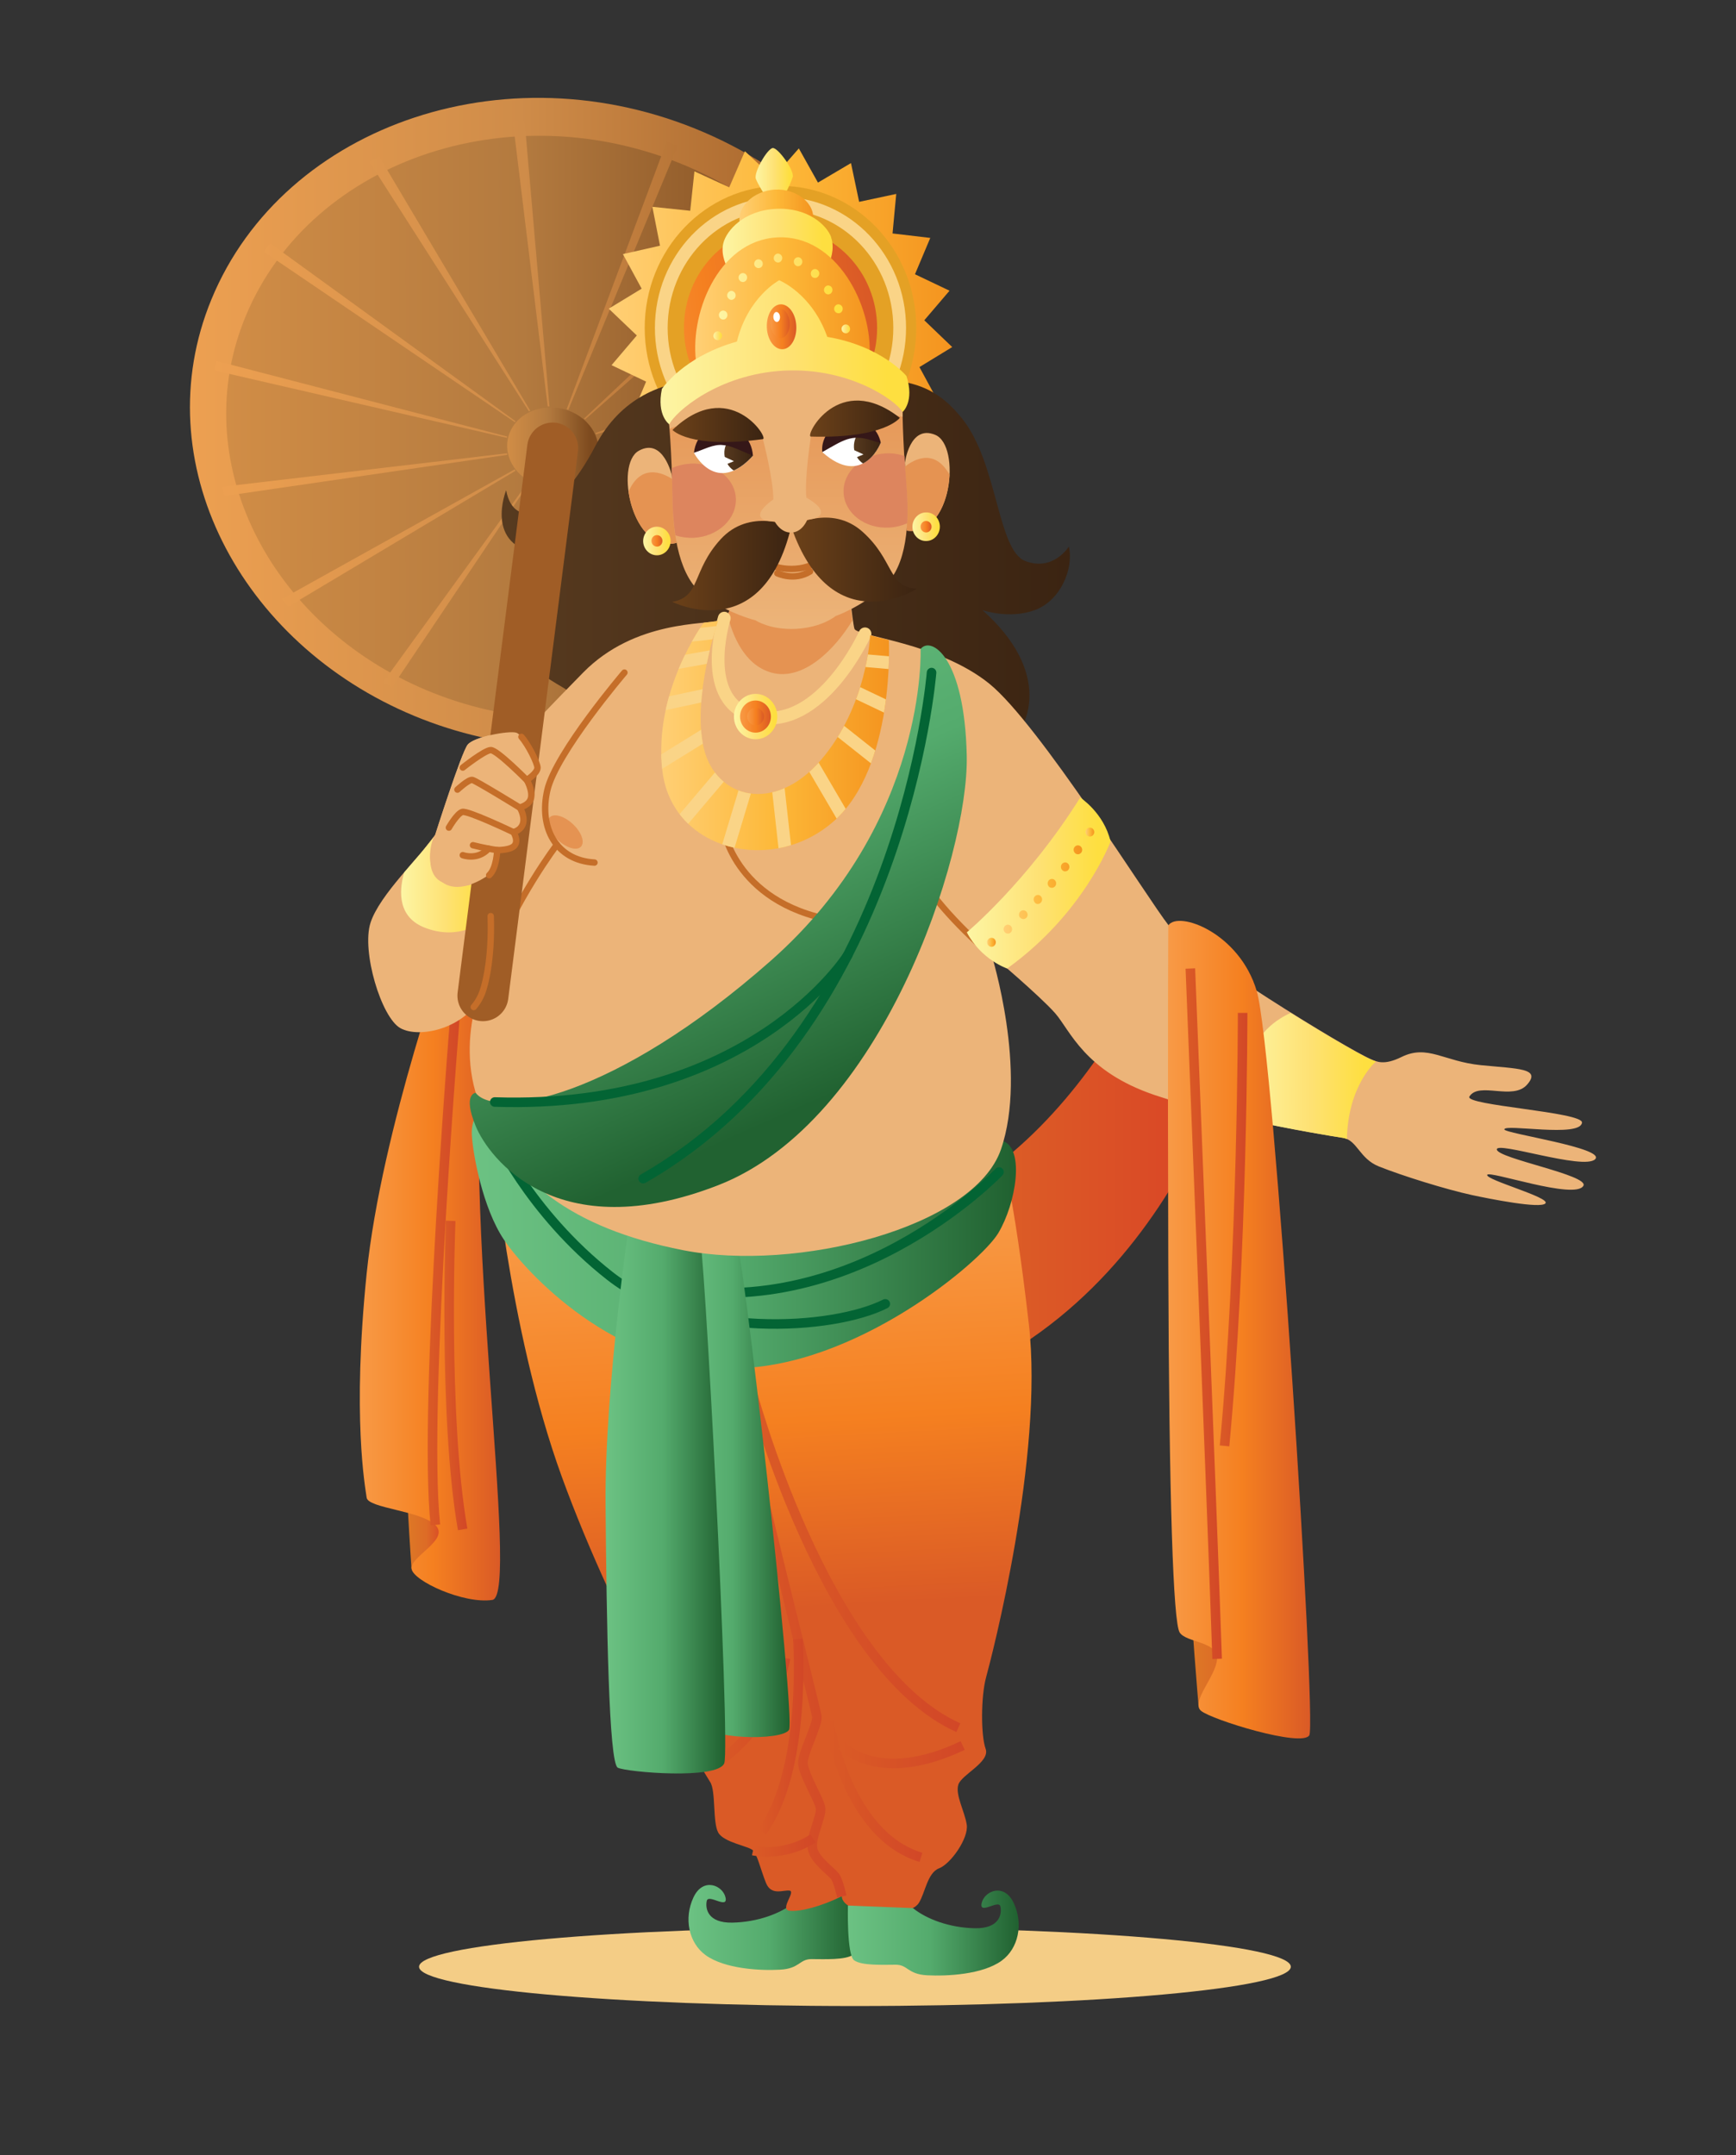 <?xml version="1.0" encoding="UTF-8"?>
<svg id="Layer_1" data-name="Layer 1" xmlns="http://www.w3.org/2000/svg" xmlns:xlink="http://www.w3.org/1999/xlink" viewBox="0 0 136.17 169.04">
  <rect x="0" y="0" width="136.17" height="169.04" fill="#333333" stroke="none"/>
  <defs>
    <style>
      .cls-1, .cls-2, .cls-3, .cls-4, .cls-5, .cls-6, .cls-7, .cls-8, .cls-9, .cls-10, .cls-11, .cls-12, .cls-13, .cls-14, .cls-15, .cls-16, .cls-17, .cls-18, .cls-19 {
        fill: none;
      }

      .cls-2, .cls-3, .cls-5, .cls-8 {
        stroke-linecap: round;
        stroke-linejoin: round;
      }

      .cls-2, .cls-7 {
        stroke: #fad487;
      }

      .cls-3 {
        stroke: #036434;
      }

      .cls-3, .cls-4, .cls-9, .cls-10, .cls-11, .cls-12, .cls-13, .cls-14, .cls-15, .cls-16, .cls-17, .cls-18 {
        stroke-width: .75px;
      }

      .cls-20 {
        fill: url(#linear-gradient);
      }

      .cls-4 {
        stroke: url(#Degradado_sin_nombre_112);
      }

      .cls-4, .cls-6, .cls-7, .cls-9, .cls-10, .cls-11, .cls-12, .cls-13, .cls-14, .cls-15, .cls-16, .cls-17, .cls-18 {
        stroke-miterlimit: 10;
      }

      .cls-21 {
        fill: #f4cd86;
      }

      .cls-22 {
        fill: #ecb479;
      }

      .cls-23 {
        fill: #e4a125;
      }

      .cls-24 {
        fill: #e59352;
      }

      .cls-25 {
        fill: #fff;
      }

      .cls-26 {
        fill: #a05d26;
      }

      .cls-27 {
        fill: #dd855e;
      }

      .cls-28 {
        fill: #351718;
      }

      .cls-29 {
        fill: url(#Degradado_sin_nombre_107);
      }

      .cls-30 {
        fill: url(#Degradado_sin_nombre_128);
      }

      .cls-5 {
        stroke: #a05d26;
        stroke-width: 4px;
      }

      .cls-31 {
        fill: url(#Degradado_sin_nombre_66);
      }

      .cls-32 {
        fill: url(#Degradado_sin_nombre_10);
      }

      .cls-33 {
        fill: url(#Degradado_sin_nombre_21);
      }

      .cls-34 {
        fill: url(#Degradado_sin_nombre_25);
      }

      .cls-35 {
        fill: url(#Degradado_sin_nombre_11);
      }

      .cls-36 {
        fill: url(#Degradado_sin_nombre_16);
      }

      .cls-37 {
        fill: url(#Degradado_sin_nombre_72);
      }

      .cls-6 {
        stroke: #010101;
      }

      .cls-8 {
        stroke: #c56e29;
        stroke-width: .5px;
      }

      .cls-38 {
        fill: url(#Degradado_sin_nombre_10-12);
      }

      .cls-39 {
        fill: url(#Degradado_sin_nombre_10-11);
      }

      .cls-40 {
        fill: url(#Degradado_sin_nombre_10-10);
      }

      .cls-41 {
        fill: url(#Degradado_sin_nombre_128-4);
      }

      .cls-42 {
        fill: url(#Degradado_sin_nombre_128-3);
      }

      .cls-43 {
        fill: url(#Degradado_sin_nombre_128-6);
      }

      .cls-44 {
        fill: url(#Degradado_sin_nombre_128-2);
      }

      .cls-45 {
        fill: url(#Degradado_sin_nombre_128-5);
      }

      .cls-46 {
        fill: url(#Degradado_sin_nombre_107-8);
      }

      .cls-47 {
        fill: url(#Degradado_sin_nombre_107-7);
      }

      .cls-48 {
        fill: url(#Degradado_sin_nombre_107-2);
      }

      .cls-49 {
        fill: url(#Degradado_sin_nombre_107-3);
      }

      .cls-50 {
        fill: url(#Degradado_sin_nombre_107-5);
      }

      .cls-51 {
        fill: url(#Degradado_sin_nombre_107-6);
      }

      .cls-52 {
        fill: url(#Degradado_sin_nombre_107-9);
      }

      .cls-53 {
        fill: url(#Degradado_sin_nombre_107-4);
      }

      .cls-9 {
        stroke: url(#Degradado_sin_nombre_112-4);
      }

      .cls-10 {
        stroke: url(#Degradado_sin_nombre_112-6);
      }

      .cls-11 {
        stroke: url(#Degradado_sin_nombre_112-7);
      }

      .cls-12 {
        stroke: url(#Degradado_sin_nombre_112-5);
      }

      .cls-13 {
        stroke: url(#Degradado_sin_nombre_112-8);
      }

      .cls-14 {
        stroke: url(#Degradado_sin_nombre_112-2);
      }

      .cls-15 {
        stroke: url(#Degradado_sin_nombre_112-9);
      }

      .cls-16 {
        stroke: url(#Degradado_sin_nombre_112-3);
      }

      .cls-54 {
        fill: url(#Degradado_sin_nombre_8);
      }

      .cls-55 {
        fill: url(#Degradado_sin_nombre_66-2);
      }

      .cls-56 {
        fill: url(#Degradado_sin_nombre_66-3);
      }

      .cls-57 {
        fill: url(#Degradado_sin_nombre_11-2);
      }

      .cls-58 {
        fill: url(#Degradado_sin_nombre_16-3);
      }

      .cls-59 {
        fill: url(#Degradado_sin_nombre_16-2);
      }

      .cls-60 {
        fill: url(#Degradado_sin_nombre_10-6);
      }

      .cls-61 {
        fill: url(#Degradado_sin_nombre_10-8);
      }

      .cls-62 {
        fill: url(#Degradado_sin_nombre_10-7);
      }

      .cls-63 {
        fill: url(#Degradado_sin_nombre_10-9);
      }

      .cls-64 {
        fill: url(#Degradado_sin_nombre_10-4);
      }

      .cls-65 {
        fill: url(#Degradado_sin_nombre_10-5);
      }

      .cls-66 {
        fill: url(#Degradado_sin_nombre_10-2);
      }

      .cls-67 {
        fill: url(#Degradado_sin_nombre_10-3);
      }

      .cls-68 {
        fill: url(#Degradado_sin_nombre_21-2);
      }

      .cls-69 {
        fill: url(#Degradado_sin_nombre_25-7);
      }

      .cls-70 {
        fill: url(#Degradado_sin_nombre_25-6);
      }

      .cls-71 {
        fill: url(#Degradado_sin_nombre_25-4);
      }

      .cls-72 {
        fill: url(#Degradado_sin_nombre_25-5);
      }

      .cls-73 {
        fill: url(#Degradado_sin_nombre_25-2);
      }

      .cls-74 {
        fill: url(#Degradado_sin_nombre_25-3);
      }

      .cls-75 {
        fill: url(#Degradado_sin_nombre_72-4);
      }

      .cls-76 {
        fill: url(#Degradado_sin_nombre_72-2);
      }

      .cls-77 {
        fill: url(#Degradado_sin_nombre_72-3);
      }

      .cls-17 {
        stroke: url(#Degradado_sin_nombre_112-10);
      }

      .cls-18 {
        stroke: url(#Degradado_sin_nombre_112-11);
      }

      .cls-19 {
        clip-path: url(#clippath);
      }
    </style>
    <linearGradient id="Degradado_sin_nombre_11" data-name="Degradado sin nombre 11" x1="14.89" y1="33.14" x2="72.47" y2="33.14" gradientUnits="userSpaceOnUse">
      <stop offset="0" stop-color="#eda051"/>
      <stop offset=".45" stop-color="#cf8c49"/>
      <stop offset=".91" stop-color="#a15f26"/>
    </linearGradient>
    <linearGradient id="Degradado_sin_nombre_21" data-name="Degradado sin nombre 21" x1="17.74" y1="33.53" x2="69.49" y2="33.53" gradientUnits="userSpaceOnUse">
      <stop offset="0" stop-color="#d18d46"/>
      <stop offset=".45" stop-color="#b37a3f"/>
      <stop offset=".91" stop-color="#7d4a1e"/>
    </linearGradient>
    <linearGradient id="Degradado_sin_nombre_11-2" data-name="Degradado sin nombre 11" x1="16.81" y1="33.28" x2="70.66" y2="33.28" xlink:href="#Degradado_sin_nombre_11"/>
    <linearGradient id="Degradado_sin_nombre_21-2" data-name="Degradado sin nombre 21" x1="39.78" y1="35.12" x2="46.93" y2="35.12" xlink:href="#Degradado_sin_nombre_21"/>
    <linearGradient id="Degradado_sin_nombre_16" data-name="Degradado sin nombre 16" x1="31.86" y1="118.04" x2="34.98" y2="118.04" gradientUnits="userSpaceOnUse">
      <stop offset="0" stop-color="#dd7926"/>
      <stop offset=".52" stop-color="#dd6b26"/>
      <stop offset="1" stop-color="#d93f26"/>
    </linearGradient>
    <linearGradient id="Degradado_sin_nombre_107" data-name="Degradado sin nombre 107" x1="28.23" y1="99.54" x2="39.23" y2="99.54" gradientUnits="userSpaceOnUse">
      <stop offset="0" stop-color="#f89a46"/>
      <stop offset=".52" stop-color="#f58020"/>
      <stop offset="1" stop-color="#da5a26"/>
    </linearGradient>
    <linearGradient id="Degradado_sin_nombre_112" data-name="Degradado sin nombre 112" x1="33.55" y1="98.96" x2="36.17" y2="98.96" gradientUnits="userSpaceOnUse">
      <stop offset="0" stop-color="#da5a26"/>
      <stop offset=".03" stop-color="#da5a26"/>
      <stop offset="1" stop-color="#d24727"/>
    </linearGradient>
    <linearGradient id="Degradado_sin_nombre_112-2" data-name="Degradado sin nombre 112" x1="34.86" y1="107.88" x2="36.66" y2="107.88" xlink:href="#Degradado_sin_nombre_112"/>
    <linearGradient id="Degradado_sin_nombre_16-2" data-name="Degradado sin nombre 16" x1="37.84" y1="91.47" x2="98.29" y2="91.47" xlink:href="#Degradado_sin_nombre_16"/>
    <linearGradient id="Degradado_sin_nombre_128" data-name="Degradado sin nombre 128" x1="53.99" y1="151.01" x2="67.22" y2="151.01" gradientUnits="userSpaceOnUse">
      <stop offset="0" stop-color="#6cc283"/>
      <stop offset=".48" stop-color="#54ab6d"/>
      <stop offset=".99" stop-color="#216231"/>
    </linearGradient>
    <linearGradient id="Degradado_sin_nombre_107-2" data-name="Degradado sin nombre 107" x1="59.63" y1="95.54" x2="61.28" y2="126.23" xlink:href="#Degradado_sin_nombre_107"/>
    <linearGradient id="Degradado_sin_nombre_112-3" data-name="Degradado sin nombre 112" x1="57.23" y1="128.03" x2="66.4" y2="128.03" xlink:href="#Degradado_sin_nombre_112"/>
    <linearGradient id="Degradado_sin_nombre_112-4" data-name="Degradado sin nombre 112" x1="58.46" y1="122.16" x2="75.33" y2="122.16" xlink:href="#Degradado_sin_nombre_112"/>
    <linearGradient id="Degradado_sin_nombre_112-5" data-name="Degradado sin nombre 112" x1="64.65" y1="140.52" x2="72.34" y2="140.52" xlink:href="#Degradado_sin_nombre_112"/>
    <linearGradient id="Degradado_sin_nombre_112-6" data-name="Degradado sin nombre 112" x1="65.75" y1="137.62" x2="75.67" y2="137.62" xlink:href="#Degradado_sin_nombre_112"/>
    <linearGradient id="Degradado_sin_nombre_112-7" data-name="Degradado sin nombre 112" x1="59.47" y1="136.2" x2="63.02" y2="136.2" xlink:href="#Degradado_sin_nombre_112"/>
    <linearGradient id="Degradado_sin_nombre_112-8" data-name="Degradado sin nombre 112" x1="56.01" y1="134.3" x2="61.98" y2="134.3" xlink:href="#Degradado_sin_nombre_112"/>
    <linearGradient id="Degradado_sin_nombre_112-9" data-name="Degradado sin nombre 112" x1="58.98" y1="144.75" x2="63.97" y2="144.75" xlink:href="#Degradado_sin_nombre_112"/>
    <linearGradient id="Degradado_sin_nombre_128-2" data-name="Degradado sin nombre 128" x1="66.51" y1="151.61" x2="79.91" y2="151.61" xlink:href="#Degradado_sin_nombre_128"/>
    <linearGradient id="Degradado_sin_nombre_128-3" data-name="Degradado sin nombre 128" x1="37.01" y1="97.14" x2="79.7" y2="97.14" xlink:href="#Degradado_sin_nombre_128"/>
    <linearGradient id="Degradado_sin_nombre_128-4" data-name="Degradado sin nombre 128" x1="53.28" y1="115.81" x2="61.94" y2="115.81" xlink:href="#Degradado_sin_nombre_128"/>
    <linearGradient id="Degradado_sin_nombre_128-5" data-name="Degradado sin nombre 128" x1="47.49" y1="117.23" x2="56.88" y2="117.23" xlink:href="#Degradado_sin_nombre_128"/>
    <linearGradient id="Degradado_sin_nombre_25" data-name="Degradado sin nombre 25" x1="47.75" y1="25.72" x2="74.69" y2="25.72" gradientUnits="userSpaceOnUse">
      <stop offset="0" stop-color="#ffcf75"/>
      <stop offset=".51" stop-color="#fdb838"/>
      <stop offset="1" stop-color="#f4941f"/>
    </linearGradient>
    <linearGradient id="Degradado_sin_nombre_8" data-name="Degradado sin nombre 8" x1="47.23" y1="27.81" x2="68.18" y2="24.68" gradientUnits="userSpaceOnUse">
      <stop offset="0" stop-color="#f89a46"/>
      <stop offset=".41" stop-color="#f58020"/>
      <stop offset="1" stop-color="#da5a26"/>
    </linearGradient>
    <linearGradient id="Degradado_sin_nombre_66" data-name="Degradado sin nombre 66" x1="39.35" y1="47.33" x2="83.91" y2="47.33" gradientUnits="userSpaceOnUse">
      <stop offset="0" stop-color="#573a1f"/>
      <stop offset="1" stop-color="#3b2412"/>
    </linearGradient>
    <linearGradient id="Degradado_sin_nombre_10" data-name="Degradado sin nombre 10" x1="75.83" y1="69.25" x2="87.11" y2="69.25" gradientUnits="userSpaceOnUse">
      <stop offset="0" stop-color="#fdf5a4"/>
      <stop offset=".51" stop-color="#fee173"/>
      <stop offset=".91" stop-color="#fedf40"/>
    </linearGradient>
    <linearGradient id="Degradado_sin_nombre_25-2" data-name="Degradado sin nombre 25" x1="85.15" y1="65.26" x2="85.82" y2="65.26" xlink:href="#Degradado_sin_nombre_25"/>
    <linearGradient id="Degradado_sin_nombre_25-3" data-name="Degradado sin nombre 25" x1="78.72" y1="69.76" x2="84.89" y2="69.76" xlink:href="#Degradado_sin_nombre_25"/>
    <linearGradient id="Degradado_sin_nombre_25-4" data-name="Degradado sin nombre 25" x1="77.44" y1="73.91" x2="78.11" y2="73.91" xlink:href="#Degradado_sin_nombre_25"/>
    <linearGradient id="Degradado_sin_nombre_10-2" data-name="Degradado sin nombre 10" x1="97.47" y1="84.39" x2="107.93" y2="84.39" xlink:href="#Degradado_sin_nombre_10"/>
    <linearGradient id="Degradado_sin_nombre_10-3" data-name="Degradado sin nombre 10" x1="31.46" y1="69.39" x2="38.49" y2="69.39" xlink:href="#Degradado_sin_nombre_10"/>
    <linearGradient id="Degradado_sin_nombre_10-4" data-name="Degradado sin nombre 10" x1="57.57" y1="56.2" x2="60.97" y2="56.2" xlink:href="#Degradado_sin_nombre_10"/>
    <linearGradient id="Degradado_sin_nombre_107-3" data-name="Degradado sin nombre 107" x1="58.06" y1="56.2" x2="60.47" y2="56.2" xlink:href="#Degradado_sin_nombre_107"/>
    <linearGradient id="Degradado_sin_nombre_107-4" data-name="Degradado sin nombre 107" x1="58.61" y1="56.2" x2="59.93" y2="56.2" xlink:href="#Degradado_sin_nombre_107"/>
    <linearGradient id="Degradado_sin_nombre_128-6" data-name="Degradado sin nombre 128" x1="45.48" y1="46.76" x2="63.41" y2="87.16" xlink:href="#Degradado_sin_nombre_128"/>
    <linearGradient id="Degradado_sin_nombre_16-3" data-name="Degradado sin nombre 16" x1="93.37" y1="128.44" x2="97.77" y2="128.44" xlink:href="#Degradado_sin_nombre_16"/>
    <linearGradient id="Degradado_sin_nombre_107-5" data-name="Degradado sin nombre 107" x1="91.61" y1="104.29" x2="102.77" y2="104.29" xlink:href="#Degradado_sin_nombre_107"/>
    <linearGradient id="Degradado_sin_nombre_112-10" data-name="Degradado sin nombre 112" x1="93" y1="103.02" x2="95.84" y2="103.02" xlink:href="#Degradado_sin_nombre_112"/>
    <linearGradient id="Degradado_sin_nombre_112-11" data-name="Degradado sin nombre 112" x1="95.68" y1="96.44" x2="97.85" y2="96.44" xlink:href="#Degradado_sin_nombre_112"/>
    <linearGradient id="Degradado_sin_nombre_10-5" data-name="Degradado sin nombre 10" x1="50.45" y1="42.43" x2="52.6" y2="42.43" xlink:href="#Degradado_sin_nombre_10"/>
    <linearGradient id="Degradado_sin_nombre_107-6" data-name="Degradado sin nombre 107" x1="51.1" y1="42.43" x2="51.96" y2="42.43" xlink:href="#Degradado_sin_nombre_107"/>
    <linearGradient id="Degradado_sin_nombre_10-6" data-name="Degradado sin nombre 10" x1="71.57" y1="41.31" x2="73.71" y2="41.31" xlink:href="#Degradado_sin_nombre_10"/>
    <linearGradient id="Degradado_sin_nombre_107-7" data-name="Degradado sin nombre 107" x1="72.21" y1="41.31" x2="73.07" y2="41.31" xlink:href="#Degradado_sin_nombre_107"/>
    <linearGradient id="linear-gradient" x1="61.82" y1="49.32" x2="61.82" y2="28.61" gradientUnits="userSpaceOnUse">
      <stop offset="0" stop-color="#ecb479"/>
      <stop offset="1" stop-color="#e59352"/>
    </linearGradient>
    <linearGradient id="Degradado_sin_nombre_72" data-name="Degradado sin nombre 72" x1="52.73" y1="44.35" x2="62.06" y2="44.35" gradientUnits="userSpaceOnUse">
      <stop offset="0" stop-color="#6c4119"/>
      <stop offset="1" stop-color="#3b2412"/>
    </linearGradient>
    <linearGradient id="Degradado_sin_nombre_72-2" data-name="Degradado sin nombre 72" x1="62.06" y1="43.89" x2="71.91" y2="43.89" xlink:href="#Degradado_sin_nombre_72"/>
    <linearGradient id="Degradado_sin_nombre_66-2" data-name="Degradado sin nombre 66" x1="56.81" y1="35.6" x2="59.06" y2="35.6" xlink:href="#Degradado_sin_nombre_66"/>
    <linearGradient id="Degradado_sin_nombre_66-3" data-name="Degradado sin nombre 66" x1="66.98" y1="35.03" x2="69.09" y2="35.03" xlink:href="#Degradado_sin_nombre_66"/>
    <linearGradient id="Degradado_sin_nombre_72-3" data-name="Degradado sin nombre 72" x1="52.75" y1="33.33" x2="59.89" y2="33.33" xlink:href="#Degradado_sin_nombre_72"/>
    <linearGradient id="Degradado_sin_nombre_72-4" data-name="Degradado sin nombre 72" x1="63.54" y1="32.83" x2="70.59" y2="32.83" xlink:href="#Degradado_sin_nombre_72"/>
    <linearGradient id="Degradado_sin_nombre_10-7" data-name="Degradado sin nombre 10" x1="59.27" y1="13.51" x2="62.19" y2="13.51" xlink:href="#Degradado_sin_nombre_10"/>
    <linearGradient id="Degradado_sin_nombre_25-5" data-name="Degradado sin nombre 25" x1="58" y1="16.26" x2="63.78" y2="16.26" xlink:href="#Degradado_sin_nombre_25"/>
    <linearGradient id="Degradado_sin_nombre_10-8" data-name="Degradado sin nombre 10" x1="56.68" y1="18.69" x2="65.32" y2="18.69" xlink:href="#Degradado_sin_nombre_10"/>
    <linearGradient id="Degradado_sin_nombre_25-6" data-name="Degradado sin nombre 25" x1="54.53" y1="23.63" x2="68.23" y2="23.63" xlink:href="#Degradado_sin_nombre_25"/>
    <linearGradient id="Degradado_sin_nombre_10-9" data-name="Degradado sin nombre 10" x1="55.96" y1="26.33" x2="56.63" y2="26.33" xlink:href="#Degradado_sin_nombre_10"/>
    <linearGradient id="Degradado_sin_nombre_10-10" data-name="Degradado sin nombre 10" x1="56.39" y1="22.48" x2="66.09" y2="22.48" xlink:href="#Degradado_sin_nombre_10"/>
    <linearGradient id="Degradado_sin_nombre_10-11" data-name="Degradado sin nombre 10" x1="66.01" y1="25.8" x2="66.68" y2="25.8" xlink:href="#Degradado_sin_nombre_10"/>
    <linearGradient id="Degradado_sin_nombre_10-12" data-name="Degradado sin nombre 10" x1="51.81" y1="27.64" x2="71.32" y2="27.64" xlink:href="#Degradado_sin_nombre_10"/>
    <linearGradient id="Degradado_sin_nombre_107-8" data-name="Degradado sin nombre 107" x1="60.14" y1="25.63" x2="62.46" y2="25.63" xlink:href="#Degradado_sin_nombre_107"/>
    <linearGradient id="Degradado_sin_nombre_107-9" data-name="Degradado sin nombre 107" x1="60.43" y1="25.36" x2="61.95" y2="25.36" xlink:href="#Degradado_sin_nombre_107"/>
    <linearGradient id="Degradado_sin_nombre_25-7" data-name="Degradado sin nombre 25" x1="51.86" y1="57.68" x2="69.73" y2="57.68" xlink:href="#Degradado_sin_nombre_25"/>
    <clipPath id="clippath">
      <path class="cls-1" d="m56.32,48.7s-2.05,5.98-1.12,9.96c.93,3.98,5.55,5.2,9.2.94,3.65-4.27,3.85-9.77,3.85-9.77l1.47.37s.51,9.92-4.3,14.19c-4.81,4.27-12.71,2.34-13.46-3.92-.75-6.26,3.24-11.63,3.24-11.63l1.12-.14Z"/>
    </clipPath>
  </defs>
  <path class="cls-21" d="m101.25,154.25c0,1.7-15.31,3.08-34.19,3.08s-34.19-1.38-34.19-3.08,15.31-3.08,34.19-3.08,34.19,1.38,34.19,3.08Z"/>
  <g>
    <g>
      <path class="cls-35" d="m69.01,46.33c-7.07,11.29-23.08,15.39-36.51,9.82-13.72-5.69-21.15-19.96-15.92-32.66,5.69-13.83,23.71-19.99,39.41-12.77,15.3,7.04,20.7,23.36,13.02,35.61Z"/>
      <path class="cls-33" d="m66.47,45.22c-6.31,10.25-20.79,14.01-32.95,8.94-12.41-5.17-19.01-18.08-14.2-29.48,5.19-12.31,21.3-17.73,35.3-11.32,13.68,6.26,18.65,20.83,11.86,31.87Z"/>
      <path class="cls-57" d="m30.76,53.9c-.24-.13-.48-.25-.72-.38l11.4-15.73.09.05-10.78,16.06Zm9.17,3.05l2.96-18.65.1.02-2.25,18.75c-.27-.04-.54-.08-.81-.12Zm-17.32-9.38c-.17-.19-.34-.39-.5-.59l18.25-10.16.08.1-17.82,10.65Zm27.81,9.29l-6.04-18.59.11-.02,6.72,18.46c-.26.06-.53.11-.79.16Zm-32.79-17.96c-.08-.24-.15-.48-.22-.72l22.36-2.63.03.12-22.17,3.23Zm42.34,14.3l-14.26-15.49.11-.08,14.78,15.16c-.21.14-.42.27-.63.41ZM16.81,29.06c.04-.25.08-.51.13-.76l22.85,5.94-.03.1-22.96-5.29Zm50.31,17.26l-20.48-9.62.08-.14,20.84,9.08-.03.05c-.13.22-.27.43-.41.64Zm-26.74-13.21l-19.69-13.37c.16-.22.33-.44.5-.66l19.25,13.96-.06.07Zm6.64,2.27v-.07s23.63.92,23.63.92c-.02.27-.05.54-.08.8l-23.55-1.65Zm-5.53-3.12l-12.52-19.58c.26-.14.52-.27.78-.4l11.84,19.93-.11.05Zm5.26,1.8l-.05-.1,22.3-7.84c.1.25.21.51.3.76l-22.55,7.19Zm-3.79-2.17l-2.73-22.36c.3-.02.61-.04.92-.05l1.95,22.4h-.13Zm2.93,1.01l-.08-.07,16.72-15.75c.22.2.45.41.66.62l-17.3,15.2Zm-1.44-.81l7.84-20.97c.29.1.58.2.87.31l-8.58,20.71-.13-.04Z"/>
      <path class="cls-68" d="m46.61,36.57c-.81,1.54-2.91,2.14-4.7,1.37-1.79-.78-2.62-2.66-1.83-4.22.79-1.58,2.92-2.22,4.75-1.42,1.82.8,2.61,2.71,1.79,4.26Z"/>
      <path class="cls-26" d="m44.9,35.82c-.38.73-1.38,1.02-2.23.65-.85-.37-1.24-1.27-.86-2,.38-.74,1.38-1.04,2.24-.66.86.37,1.24,1.28.85,2.01Z"/>
    </g>
    <g>
      <path class="cls-36" d="m32.28,123.02s-.56-7.82-.39-9.48,2.1-.94,2.73,1.55c.63,2.49.25,8.34.25,8.34l-2.58-.42Z"/>
      <path class="cls-29" d="m35.35,73.57s-5.43,14.99-6.59,26.31c-1.15,11.31-.11,16.75,0,17.58s4.22,1.01,5.39,2.15c1.17,1.14-1.98,2.46-1.87,3.42.11.96,4.11,2.79,6.34,2.45,2.24-.34-2.6-31.18-.56-45.66l-2.72-6.24Z"/>
      <g>
        <path class="cls-4" d="m35.8,78.3s-2.65,31.83-1.65,41.3"/>
        <path class="cls-14" d="m35.35,95.75s-.61,15.35.94,24.2"/>
      </g>
    </g>
    <path class="cls-59" d="m38.04,78.15s8.55,20.1,27.04,18.51c18.48-1.59,26.56-24.07,26.56-24.07l6.65,4.33s-3.99,22.99-23.12,31.22c-17.82,7.66-33.48-6.03-37.33-18.8l.2-11.19Z"/>
    <g>
      <path class="cls-30" d="m67.07,147.51s.43,5.35-.15,5.79c-.59.44-2.31.35-3.27.35s-.92.75-2.47.83c-1.55.09-4.34-.06-5.83-1.14-1.33-.96-1.72-2.89-.96-4.52.75-1.62,2.31-.96,2.52,0,.21.96-1.34-.31-1.47.26-.13.57.04,1.75,2.01,1.71,1.97-.04,3.78-.71,4.85-1.58l4.78-1.71Z"/>
      <g>
        <path class="cls-48" d="m38.62,89.34s1.18,14.73,5.44,26.46c4.4,12.1,11.2,23.27,11.65,23.97s.18,3.17.63,3.96c.45.79,2.39,1.05,2.73,1.4.34.35.59,1.49,1.01,2.54.42,1.05,1.38.53,1.86.61.49.09-.82,1.49,0,1.58.82.09,2.5-.35,4.09-1.14,0,0-.08.9,1.85,1.15,1.93.25,3.69.16,4.19-.62s.67-2.37,1.59-2.72c.92-.35,2.33-2.37,2.17-3.42-.16-1.05-.91-2.34-.66-3.14.25-.8,2.52-1.77,2.14-2.82-.38-1.05-.37-4.12.04-5.61s4.54-17.3,3.35-27.71c-1.19-10.4-2.21-13.68-2.21-13.68l-39.88-.82Z"/>
        <g>
          <path class="cls-16" d="m66.03,148.74s-.25-1.14-.5-1.53c-.25-.39-1.64-1.32-1.8-2.24s.75-2.54.63-3.2-1.38-2.67-1.38-3.51,1.17-2.98,1.09-3.64c-.08-.66-5.41-21.41-6.46-27.31"/>
          <g>
            <path class="cls-9" d="m58.82,108.58s5.79,22.18,16.35,26.92"/>
            <path class="cls-12" d="m65.03,135.06s1.34,8.86,7.21,10.61"/>
            <path class="cls-10" d="m66.03,136.9s2.85,3.16,9.48,0"/>
          </g>
          <g>
            <path class="cls-11" d="m62.58,128.55s.74,10.28-2.81,15.1"/>
            <path class="cls-13" d="m61.61,130.05s-.77,5.1-5.39,8.25"/>
            <path class="cls-15" d="m59.07,145.14s2.35.56,4.7-.95"/>
          </g>
        </g>
      </g>
      <path class="cls-44" d="m66.51,149.46s-.1,3.84.48,4.28c.59.44,2.31.35,3.27.35s.92.75,2.47.83,4.34-.06,5.83-1.14c1.33-.96,1.72-2.89.96-4.52-.75-1.62-2.31-.96-2.52,0s1.34-.31,1.47.26c.13.57-.04,1.75-2.01,1.71-1.97-.04-3.78-.71-4.85-1.58l-5.11-.2Z"/>
    </g>
    <g>
      <g>
        <path class="cls-42" d="m37.76,86.97s-.83.61-.75,2.06c.08,1.45.84,5.7,2.52,8.2,1.68,2.5,8.64,10.13,18.07,10.08,9.43-.04,19.33-8.29,20.71-10.61,1.38-2.32,2.08-6.55.39-7.2l-40.95-2.53Z"/>
        <g>
          <path class="cls-3" d="m38.62,88.69s2.84,6.38,9.22,11.38c6.37,5,17.53,4.25,21.6,2.19"/>
          <path class="cls-3" d="m78.36,91.92s-12.16,12.76-27.76,8.68"/>
        </g>
      </g>
      <g>
        <path class="cls-41" d="m53.28,95.69s1.01,37.97,1.51,39.37c.5,1.4,6.57,1.49,7.1.61.53-.88-3.69-38.97-4.27-39.01-.59-.05-3.72-2.05-4.34-.97Z"/>
        <path class="cls-45" d="m49.43,95.37s-2.01,13.45-1.93,22.66c.08,9.21.25,20.26.96,20.61s7.84.96,8.35-.35c.5-1.32-1.59-41.91-2.01-42.04-.42-.13-5.37-.87-5.37-.87Z"/>
      </g>
    </g>
    <g>
      <g>
        <polygon class="cls-34" points="60.65 13.93 62.66 11.64 64.16 14.32 66.75 12.79 67.39 15.83 70.3 15.21 70.01 18.31 72.97 18.66 71.77 21.51 74.48 22.8 72.5 25.12 74.69 27.22 72.12 28.79 73.59 31.5 70.68 32.16 71.27 35.21 68.31 34.9 67.97 38 65.25 36.74 64.01 39.58 61.79 37.5 59.78 39.8 58.28 37.11 55.69 38.65 55.06 35.6 52.14 36.23 52.44 33.13 49.48 32.78 50.68 29.93 47.97 28.64 49.95 26.31 47.75 24.21 50.33 22.64 48.86 19.93 51.77 19.27 51.17 16.22 54.14 16.53 54.47 13.44 57.2 14.69 58.43 11.86 60.65 13.93"/>
        <ellipse class="cls-23" cx="61.22" cy="25.72" rx="10.65" ry="11.14"/>
        <ellipse class="cls-7" cx="61.22" cy="25.72" rx="9.35" ry="9.78"/>
        <path class="cls-54" d="m68.79,25.32c.21,4.37-3,8.09-7.18,8.31-4.18.22-7.73-3.14-7.95-7.51-.21-4.37,3-8.09,7.18-8.31,4.18-.22,7.73,3.14,7.95,7.51Z"/>
      </g>
      <path class="cls-31" d="m59.94,30.39s-9.22-3.13-13.25,4.6c-2.89,5.56-6.37,6.76-6.99,3.46,0,0-1.78,4.43,2.69,4.97,0,0-3.17,2.1-2.03,6.33,1.13,4.24,5.89,4,5.36,6.31-.53,2.31-2.07,8.6,4.33,8.84s5.36-2.45,8.85-2.36c3.49.08,6.82,3.4,10.23,1.13,3.41-2.27,2.08-5.21,3.54-6.24,1.46-1.03,3.64,3.13,5.98,1.4,2.35-1.73,3.78-6.2-1.59-10.98,0,0,2.1.74,4.11,0,2.01-.74,3.07-3.24,2.67-4.98,0,0-1.23,1.98-3.42,1.13-2.19-.85-2.15-7.69-4.96-11.18-2.81-3.49-5.65-3.59-15.51-2.44Z"/>
    </g>
    <g>
      <path class="cls-22" d="m57.39,46.67s.14,1.64-.92,1.99-6.65-.06-10.73,4.09c-4.08,4.15-16.21,16.66-16.27,20.64-.06,3.98,3.63,6.2,8.89,2.57,0,0-3.05,5.59-.5,11.22,2.4,5.32,6.82,9.12,15.71,10.87,8.89,1.75,22.81-1.75,24.94-7.89,2.12-6.14-.73-15.26-.73-15.26,0,0,3.8,3.22,4.98,4.56s2.29,4.56,7.83,6.43c5.54,1.87,13.63,3.17,14.75,3.35,1.12.18,1.29,1.63,2.81,2.24,1.82.73,5.25,1.8,7.32,2.25,1.26.27,5.42,1.11,5.76.64.34-.47-4.64-1.81-4.58-2.22.06-.41,6.9,1.99,7.55.85.47-.83-6.68-2.13-6.79-2.84-.11-.7,6.81,1.64,7.71.76.89-.88-7.1-2.02-7.12-2.34-.03-.47,5.95.67,6.09-.53.1-.84-9.27-1.35-8.83-2.05.75-1.2,3.41.35,4.53-.94,1.12-1.29-.73-1.23-3.63-1.52-2.91-.29-4.18-1.65-6.23-.64-1.36.67-1.93.37-2.38.18-1.93-.82-14.2-8.38-15.88-10.5-1.68-2.13-10.17-15.8-14.07-18.96-4.01-3.24-10.42-3.7-10.58-4.31-.17-.61-.5-4.12-.5-4.12l-9.09,1.46Z"/>
      <path class="cls-8" d="m77.77,74.91c-1.96-1.64-5.08-4.79-5.87-6.84"/>
      <g>
        <path class="cls-32" d="m75.83,73.13s4.79-4,8.9-10.58c0,0,1.87,1.21,2.38,3.45,0,0-2.08,5.63-8.11,9.96,0,0-2.03-.68-3.16-2.83Z"/>
        <g>
          <path class="cls-73" d="m85.49,65.61c-.09,0-.17-.04-.24-.1-.06-.07-.1-.16-.1-.25s.04-.18.1-.25c.13-.13.35-.13.48,0,.06.07.1.16.1.25s-.04.18-.1.25c-.06.06-.15.1-.24.1Z"/>
          <path class="cls-74" d="m78.8,73.1c-.12-.15-.1-.37.04-.49h0c.14-.13.35-.11.47.04h0c.12.15.1.37-.04.49h0c-.06.06-.14.08-.21.08h0c-.1,0-.19-.04-.26-.12Zm1.22-1.12c-.13-.14-.12-.36.01-.49h0c.13-.13.35-.13.48.01h0c.13.14.12.36-.01.49h0c-.07.06-.15.09-.23.09h0c-.09,0-.18-.04-.24-.11Zm1.16-1.19c-.13-.13-.14-.35-.01-.49h0c.13-.14.34-.15.47-.01h0c.13.13.14.36,0,.5h0c-.06.07-.15.11-.24.11h0c-.08,0-.17-.04-.23-.1Zm1.11-1.24c-.14-.13-.15-.35-.03-.5h0c.12-.14.34-.16.47-.03h0c.14.13.15.35.03.49h0c-.07.08-.16.12-.26.12h0c-.08,0-.15-.03-.22-.08Zm1.05-1.29c-.14-.12-.17-.34-.05-.49h0c.12-.15.33-.18.47-.05h0c.14.12.16.34.05.49h0c-.07.09-.16.13-.26.13h0c-.07,0-.15-.02-.21-.08Zm1.01-1.33c-.15-.12-.18-.34-.07-.49h0c.11-.15.32-.19.47-.07h0c.15.12.18.34.07.49h0c-.07.09-.17.14-.27.14h0c-.07,0-.14-.02-.2-.07Z"/>
          <path class="cls-71" d="m77.77,74.26c-.09,0-.17-.04-.24-.11-.06-.06-.1-.15-.1-.25s.04-.18.1-.25c.13-.13.35-.13.48,0,.06.07.1.15.1.25s-.04.18-.1.25c-.06.07-.15.11-.24.11Z"/>
        </g>
      </g>
      <path class="cls-24" d="m66.86,48.65c-.17-1.21-.38-3.44-.38-3.44l-9.09,1.46s.08.93-.33,1.53c.38,1.58,1.29,3.94,3.44,4.55,2.51.71,5.01-1.85,6.37-4.1Z"/>
      <g>
        <path class="cls-8" d="m56.81,65.26s1.17,6.37,10.18,7.13"/>
        <path class="cls-24" d="m45.59,66.38c-.3.37-1.1.16-1.79-.46-.69-.62-1-1.42-.7-1.79.3-.37,1.1-.16,1.79.46.69.62,1,1.42.7,1.79Z"/>
        <path class="cls-24" d="m68.25,70.46c.05.48-.64.96-1.54,1.06-.9.11-1.67-.2-1.73-.68-.05-.48.64-.96,1.54-1.06.9-.11,1.67.2,1.73.68Z"/>
        <g>
          <path class="cls-8" d="m48.98,52.75s-5.38,6.31-6.05,9.23c-.67,2.92.68,5.5,3.7,5.67"/>
          <path class="cls-8" d="m43.68,66.25s-3.26,4.27-5.33,9.7"/>
        </g>
      </g>
      <path class="cls-66" d="m107.93,83.25c-.16-.05-.29-.11-.41-.16-.8-.34-3.4-1.85-6.28-3.65h0c-4.94,2.25-3.6,8.35-3.6,8.35,3.71.82,7,1.35,7.68,1.45.12.02.23.05.33.1h0c.09-4.27,2.28-6.09,2.28-6.09Z"/>
    </g>
    <path class="cls-22" d="m34.13,65.49s2.05-6.44,2.55-7.08c.5-.64,3.23-1.11,3.8-.95.58.16,1.68,2.3,1.68,2.74s-.84.96-.84.96c0,0,.45.77.34,1.38-.11.61-.89.78-.89.78,0,0,.41.64.26,1.23-.15.58-.76.7-.76.7,0,0,.41.62.11,1.03-.29.41-1.38.38-1.38.38,0,0-.04,1.44-.63,1.97,0,0,.59,6.93-.63,9.47-1.22,2.54-4.82,3.38-6.33,2.54s-3.06-6.04-2.35-8.26c.71-2.22,3.99-5.28,5.08-6.9Z"/>
    <path class="cls-67" d="m38.36,68.64c-.71.57-2.01,1.27-3.65.56-1.64-.71-.69-3.55-.69-3.55,0,0,0,0,0,0-.52.73-1.42,1.72-2.32,2.78-.45,1.59-.44,3.53,1.63,4.33,2.55.99,4.45-.28,5.17-.91-.02-1.79-.14-3.21-.14-3.21Z"/>
    <path class="cls-6" d="m62.74,32.51c.03.64-.44,1.18-1.05,1.21-.61.03-1.13-.46-1.16-1.09-.03-.64.44-1.18,1.05-1.21.61-.03,1.13.46,1.16,1.09Z"/>
    <g>
      <path class="cls-2" d="m56.81,48.48s-2.1,6.68,2.46,7.72c5.13,1.17,8.58-6.49,8.58-6.49"/>
      <path class="cls-64" d="m60.97,56.2c0,.98-.76,1.78-1.7,1.78s-1.7-.8-1.7-1.78.76-1.78,1.7-1.78,1.7.8,1.7,1.78Z"/>
      <path class="cls-49" d="m60.47,56.2c0,.7-.54,1.26-1.21,1.26s-1.21-.57-1.21-1.26.54-1.26,1.21-1.26,1.21.57,1.21,1.26Z"/>
      <path class="cls-53" d="m59.93,56.2c0,.38-.3.69-.66.69s-.66-.31-.66-.69.3-.69.66-.69.66.31.66.69Z"/>
    </g>
    <path class="cls-43" d="m72.21,50.9s.57,13.57-11.74,24.44c-12.31,10.87-21.61,12.42-23.16,10.37,0,0-1.04.06,0,2.6,1.04,2.54,6.37,9.56,19.01,4.65,12.84-4.99,19.67-25.87,19.51-33.67-.16-7.8-2.81-9.42-3.62-8.39Z"/>
    <g>
      <path class="cls-3" d="m73.07,52.75s-2.22,28.03-22.62,39.69"/>
      <path class="cls-3" d="m66.5,74.91s-7.61,12.17-27.69,11.52"/>
    </g>
    <g>
      <path class="cls-58" d="m94.01,133.74s-.64-7.45-.64-9.56,3.51-.88,4.1,0c.59.88.69,10.79-3.47,9.56Z"/>
      <path class="cls-50" d="m91.64,72.59s-.06,8.02,0,26.61c.06,18.59.39,28.02.89,28.83.5.81,3.02.7,2.94,2.07-.08,1.37-2.1,3.38-1.26,4.08s7.9,2.88,8.49,1.92c.59-.96-2.77-53.76-4.12-58.36-1.35-4.59-6.16-6.34-6.94-5.16Z"/>
      <g>
        <path class="cls-17" d="m93.37,75.96s1.68,41.8,2.1,54.14"/>
        <path class="cls-18" d="m97.47,79.44s0,19.05-1.42,33.96"/>
      </g>
    </g>
    <line class="cls-5" x1="43.35" y1="35.14" x2="37.88" y2="78.09"/>
    <g>
      <g>
        <path class="cls-22" d="m52.71,37.32s-.67-3.04-2.6-1.97c-1.94,1.07-.53,8.12,2.96,7.23l-.36-5.25Z"/>
        <path class="cls-24" d="m49.3,38.56c.31,2.19,1.66,4.55,3.77,4.01l-.35-5.01c-.74-.47-2.44-1.24-3.42,1Z"/>
        <g>
          <path class="cls-65" d="m52.6,42.37c.03.62-.43,1.15-1.02,1.18-.59.03-1.1-.45-1.13-1.06s.43-1.15,1.02-1.18,1.1.45,1.13,1.06Z"/>
          <path class="cls-51" d="m51.96,42.4c.01.25-.17.46-.41.47-.24.01-.44-.18-.45-.43-.01-.25.17-.46.41-.47.24-.01.44.18.45.43Z"/>
        </g>
      </g>
      <g>
        <path class="cls-22" d="m70.97,36.35s.37-3.1,2.4-2.24c2.03.86,1.32,8.02-2.25,7.5l-.14-5.26Z"/>
        <path class="cls-24" d="m74.48,37.23c-.1,2.21-1.21,4.7-3.36,4.39l-.14-5.02c.69-.55,2.31-1.49,3.5.63Z"/>
        <g>
          <path class="cls-60" d="m71.57,41.37c.03.62.53,1.1,1.13,1.06.59-.03,1.05-.56,1.02-1.18-.03-.62-.53-1.1-1.13-1.06-.59.03-1.05.56-1.02,1.18Z"/>
          <path class="cls-47" d="m72.21,41.33c.01.25.21.44.45.43.24-.01.42-.22.41-.47-.01-.25-.21-.44-.45-.43-.24.01-.42.22-.41.47Z"/>
        </g>
      </g>
      <g>
        <path class="cls-20" d="m71.08,37.84c-.28-3.23-.3-6.13-.3-6.13,0,0-2.14-3.44-9.34-3.06-7.2.38-9,4.03-9,4.03,0,0,.27,2.88.3,6.13.03,3.25.56,6.47,2.48,7.9,1.92,1.44,4.04,1.94,4.04,1.94,0,0,1.13.77,3.18.67,2.05-.11,3.1-1,3.1-1,0,0,2.06-.72,3.83-2.35,1.77-1.63,1.99-4.89,1.71-8.12Z"/>
        <g>
          <path class="cls-8" d="m60.18,44.23s2.09,1.01,4.06-.21"/>
          <path class="cls-8" d="m60.97,44.96s1.32.64,2.57-.14"/>
        </g>
        <path class="cls-27" d="m54.13,36.37c-.52.03-1.01.15-1.44.35.02.66.04,1.36.05,2.08.01,1.09.08,2.17.24,3.19.44.14.93.21,1.44.19,1.9-.1,3.37-1.48,3.3-3.09s-1.68-2.83-3.58-2.73Z"/>
        <path class="cls-27" d="m69.47,35.56c.52-.03,1.02.05,1.47.2.04.66.09,1.36.15,2.08.09,1.09.13,2.17.07,3.2-.43.19-.9.31-1.41.34-1.9.1-3.5-1.12-3.58-2.73s1.4-2.99,3.3-3.09Z"/>
        <path class="cls-37" d="m62.06,41.3s-3.26-1.5-5.54,1c-2.27,2.49-1.55,4.52-3.79,4.9,0,0,7.06,3.58,9.33-5.89Z"/>
        <path class="cls-76" d="m62.06,41.3s3.1-1.83,5.6.41c2.5,2.24,1.97,4.33,4.25,4.47,0,0-6.68,4.3-9.85-4.88Z"/>
        <path class="cls-22" d="m70.8,32.69c-.01-.62-.02-.99-.02-.99,0,0-2.14-3.44-9.34-3.06-7.2.38-9,4.03-9,4.03,0,0,.03.35.08.95,3.62-1.47,7.32.81,7.32.81,0,0,.83,3.2.82,4.74,0,0-1.14.76-1.03,1.28.11.52,1.12.42,1.12.42,0,0,.46.94,1.34.9s1.24-1.03,1.24-1.03c0,0,1.01,0,1.07-.54.06-.53-1.15-1.17-1.15-1.17-.16-1.53.36-4.8.36-4.8,2.53-2.31,5.92-1.83,7.2-1.54Z"/>
        <g>
          <g>
            <path class="cls-25" d="m59.06,35.75s-2.18-3.44-4.63-.24c0,0,1.72,3.42,4.63.24Z"/>
            <path class="cls-55" d="m57.37,34.29c-.36.32-.58.8-.55,1.32,0,.08.02.15.03.23l.72.33-.51.21c.12.21.29.39.49.52.46-.2.97-.56,1.51-1.16,0,0-.67-1.06-1.69-1.46Z"/>
          </g>
          <path class="cls-28" d="m59.06,35.75c-1.01-.43-1.75-.81-2.33-.84-.76-.1-1.54.36-2.3.6.36-2.98,4.44-2.63,4.63.24h0Z"/>
        </g>
        <g>
          <g>
            <path class="cls-25" d="m64.5,35.46s1.84-3.65,4.58-.73c0,0-1.38,3.58-4.58.73Z"/>
            <path class="cls-56" d="m67.59,33.7c-.39.32-.63.82-.61,1.38,0,.08.02.15.03.23l.72.33-.51.21c.12.2.28.37.47.5.96-.48,1.39-1.62,1.39-1.62-.54-.57-1.04-.89-1.5-1.04Z"/>
          </g>
          <path class="cls-28" d="m64.5,35.46c-.21-1.86,2.25-3.41,3.73-2.12.46.34.74.84.86,1.39-.29-.05-.52-.13-.75-.2-1.58-.51-2.22.02-3.83.92h0Z"/>
        </g>
        <path class="cls-77" d="m59.84,34.44c.5-.07-2.67-4.95-7.09-.72,0,0,1.33,1.51,7.09.72Z"/>
        <path class="cls-75" d="m63.6,34.24c-.5-.02,2.18-5.21,6.98-1.47,0,0-1.18,1.64-6.98,1.47Z"/>
      </g>
      <g>
        <g>
          <path class="cls-62" d="m60.62,11.61c-.42.02-1.52,1.92-1.33,2.42s.78,1.39.78,1.39l.73-.04.73-.04s.5-.95.65-1.46c.14-.51-1.14-2.29-1.56-2.27Z"/>
          <path class="cls-72" d="m60.78,14.87c-1.68.09-3.1,1.42-2.72,2.78l2.85-.15,2.85-.15c.25-1.4-1.3-2.57-2.97-2.48Z"/>
          <path class="cls-61" d="m65.2,18.61c-.34-.95-1.84-2.36-4.35-2.23-2.51.13-3.86,1.7-4.11,2.68-.25.98.33,1.96.33,1.96l3.99-.21,3.99-.21s.48-1.04.14-1.98Z"/>
          <g>
            <path class="cls-70" d="m60.96,18.62c-4.69.25-6.97,6.16-6.32,10.04l6.78-.36,6.78-.36c.27-3.92-2.56-9.57-7.25-9.32Z"/>
            <g>
              <path class="cls-63" d="m56.31,26.68c-.09,0-.18-.03-.24-.09-.07-.06-.11-.15-.11-.24,0-.09.03-.18.09-.25.12-.14.34-.15.47-.02.07.06.11.15.11.24,0,.09-.03.18-.09.25-.06.07-.14.11-.23.11Z"/>
              <path class="cls-40" d="m56.62,25.04c-.18-.06-.27-.26-.21-.45h0c.06-.18.26-.28.43-.21h0c.17.06.26.26.2.45h0c-.05.14-.17.23-.3.23h0s-.09,0-.13-.02Zm8.84-.67c-.08-.18,0-.38.16-.47h0c.17-.08.37,0,.45.17h0c.08.18,0,.39-.16.47h0s-.08.03-.13.03h0c-.13,0-.26-.07-.32-.2Zm-8.24-.9c-.17-.09-.23-.3-.14-.47h0c.09-.17.29-.24.45-.14h0c.16.09.22.3.14.47h0c-.06.11-.17.18-.28.19h0c-.06,0-.12-.01-.17-.04Zm7.47-.53c-.1-.16-.07-.38.09-.49h0c.15-.11.36-.06.46.09h0c.1.16.06.38-.09.49h0c-.05.03-.11.05-.17.06h0c-.11,0-.23-.05-.29-.16Zm-6.64-.91c-.14-.13-.16-.35-.03-.49h0c.12-.15.33-.16.47-.04h0c.14.13.15.35.03.5h0c-.06.07-.15.12-.24.12h0c-.08,0-.17-.03-.24-.09Zm5.65-.32c-.13-.13-.14-.35-.01-.5h0c.12-.14.34-.15.47-.01h0c.13.13.14.35.01.49h0c-.06.07-.14.11-.23.11h0c-.09,0-.18-.03-.25-.09Zm-4.5-.85c-.09-.17-.03-.38.13-.48h0c.16-.09.37-.03.46.14h0c.09.17.03.38-.13.47h0s-.1.04-.15.04h0c-.12,0-.25-.06-.31-.18Zm3.27-.01h0c-.17-.08-.25-.28-.18-.46h0c.07-.18.27-.26.44-.19h0c.17.08.25.28.18.46h0c-.05.13-.17.21-.29.22h0c-.05,0-.1,0-.15-.03Zm-1.78-.59c0-.19.13-.36.32-.37h0c.18,0,.34.14.35.33h0c0,.19-.13.36-.32.37h0c-.18,0-.34-.14-.35-.33Z"/>
              <path class="cls-39" d="m66.36,26.14c-.09,0-.18-.03-.24-.09-.07-.06-.1-.15-.11-.24,0-.09.02-.18.09-.25.12-.14.34-.15.47-.02.07.06.1.15.11.24,0,.09-.02.18-.09.25-.06.07-.14.11-.23.11Z"/>
            </g>
          </g>
        </g>
        <g>
          <path class="cls-38" d="m71.1,29.49s-1.91-2.34-6.21-3.07c-1.2-3.41-3.77-4.44-3.77-4.44,0,0-2.45,1.29-3.32,4.81-4.21,1.18-5.88,3.71-5.88,3.71-.44,2.09.58,2.78.58,2.78.44-.94,3.79-3.93,8.97-4.21,5.18-.27,8.8,2.35,9.33,3.24,0,0,.95-.8.3-2.83Z"/>
          <g>
            <path class="cls-46" d="m62.46,25.57c.05.97-.43,1.79-1.07,1.82-.64.03-1.2-.73-1.24-1.7s.43-1.79,1.07-1.82c.64-.03,1.2.73,1.24,1.7Z"/>
            <path class="cls-52" d="m61.95,25.32c.03.64-.28,1.17-.7,1.2-.42.02-.78-.48-.82-1.12-.03-.64.28-1.17.7-1.2.42-.02.78.48.82,1.12Z"/>
            <path class="cls-25" d="m61.18,24.85c.01.22-.1.4-.24.4-.14,0-.27-.16-.28-.38-.01-.22.1-.4.24-.4.14,0,.27.16.28.38Z"/>
          </g>
        </g>
      </g>
    </g>
    <g>
      <path class="cls-69" d="m56.32,48.7s-2.05,5.98-1.12,9.96c.93,3.98,5.55,5.2,9.2.94,3.65-4.27,3.85-9.77,3.85-9.77l1.47.37s.51,9.92-4.3,14.19c-4.81,4.27-12.71,2.34-13.46-3.92-.75-6.26,3.24-11.63,3.24-11.63l1.12-.14Z"/>
      <g class="cls-19">
        <g>
          <line class="cls-2" x1="58.61" y1="61.46" x2="56.74" y2="67.66"/>
          <line class="cls-2" x1="53.07" y1="64.91" x2="57.06" y2="60.2"/>
          <line class="cls-2" x1="51.15" y1="60.2" x2="55.58" y2="57.46"/>
          <line class="cls-2" x1="51.15" y1="55.41" x2="55.58" y2="54.46"/>
          <line class="cls-2" x1="52.69" y1="52.05" x2="55.97" y2="51.46"/>
          <line class="cls-2" x1="53.65" y1="49.89" x2="56.32" y2="49.59"/>
          <line class="cls-2" x1="60.97" y1="61.17" x2="61.63" y2="67.07"/>
          <line class="cls-2" x1="63.54" y1="59.65" x2="66.62" y2="64.91"/>
          <line class="cls-2" x1="65.36" y1="56.89" x2="69.21" y2="59.94"/>
          <line class="cls-2" x1="66.62" y1="54.04" x2="70.17" y2="55.73"/>
          <line class="cls-2" x1="67.28" y1="51.76" x2="70.59" y2="52.05"/>
        </g>
      </g>
    </g>
    <g>
      <path class="cls-22" d="m42.16,60.2c0-.44-1.1-2.59-1.68-2.74-.58-.16-3.3.32-3.8.95-.5.64-2.55,7.08-2.55,7.08-.03.05-.07.1-.11.16,0,0-.99,2.31.69,3.55,1.12.83,2.75.06,3.75-.67.49-.59.52-1.86.52-1.86,0,0,1.09.04,1.38-.38.29-.41-.11-1.03-.11-1.03,0,0,.62-.12.76-.7.15-.58-.26-1.23-.26-1.23,0,0,.78-.18.89-.78.11-.61-.34-1.38-.34-1.38,0,0,.84-.53.84-.96Z"/>
      <g>
        <g>
          <path class="cls-8" d="m35.21,64.91s.63-1.1,1.05-1.23c.42-.13,4,1.58,4,1.58"/>
          <path class="cls-8" d="m35.88,61.93s.88-.82,1.17-.76c.29.06,3.7,2.16,3.7,2.16"/>
          <path class="cls-8" d="m36.3,60.2s1.7-1.35,2.19-1.37c.49-.02,2.82,2.34,2.82,2.34"/>
          <path class="cls-8" d="m37.1,66.29s.96.25,1.89.38"/>
          <path class="cls-8" d="m36.3,67.07s1.15.44,2.02-.51"/>
        </g>
        <path class="cls-8" d="m40.9,57.79c.57.65,1.26,2.07,1.26,2.42,0,.44-.84.96-.84.96,0,0,.45.77.34,1.38-.11.61-.89.78-.89.78,0,0,.41.64.26,1.23-.15.58-.76.7-.76.7,0,0,.41.62.11,1.03-.29.41-1.38.38-1.38.38,0,0-.04,1.44-.63,1.97"/>
      </g>
    </g>
    <path class="cls-8" d="m38.49,71.85c.12,3.56-.5,5.7-.77,6.26-.15.32-.34.61-.56.87"/>
  </g>
</svg>